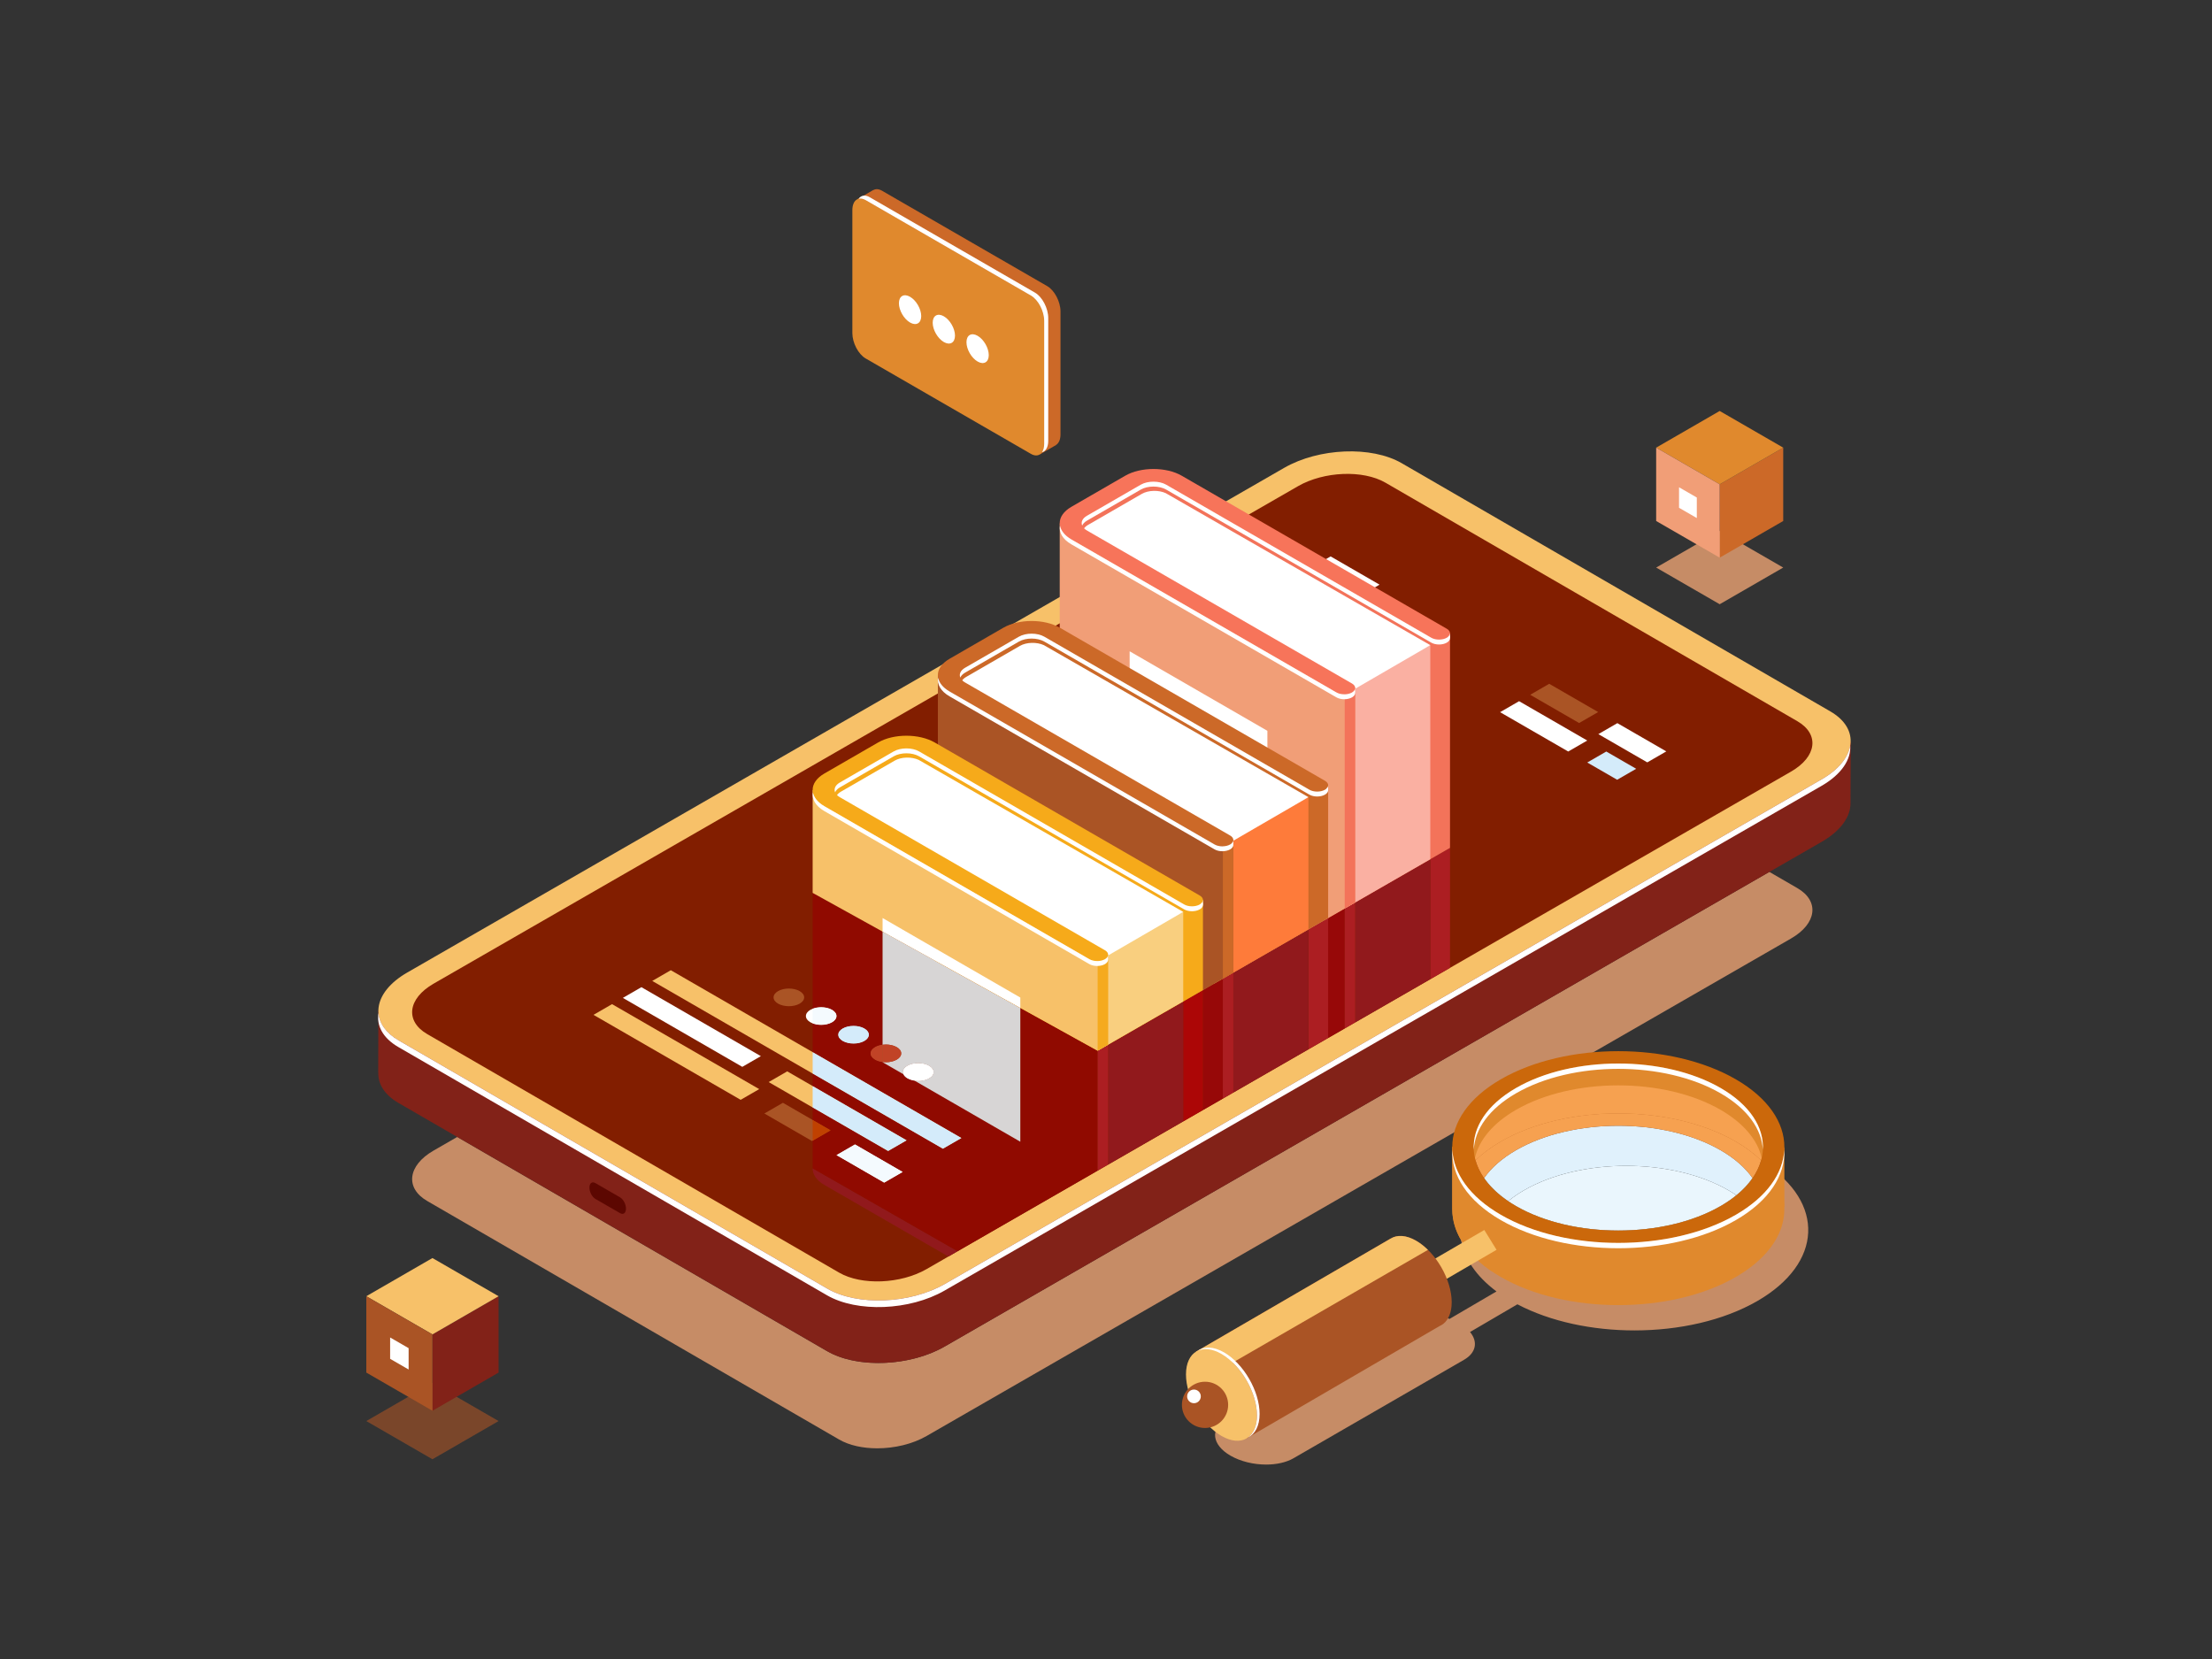 <?xml version="1.0" encoding="UTF-8" standalone="no"?><!DOCTYPE svg PUBLIC "-//W3C//DTD SVG 1.1//EN" "http://www.w3.org/Graphics/SVG/1.1/DTD/svg11.dtd"><svg width="100%" height="100%" viewBox="0 0 600 450" version="1.1" xmlns="http://www.w3.org/2000/svg" xmlns:xlink="http://www.w3.org/1999/xlink" xml:space="preserve" xmlns:serif="http://www.serif.com/" style="fill-rule:evenodd;clip-rule:evenodd;stroke-linejoin:round;stroke-miterlimit:1.414;"><rect x="0" y="0" width="600" height="450" fill="#333333" stroke="none"/><g><path d="M237.945,392.853c-3.872,0 -7.57,-0.784 -10.329,-2.382l-111.729,-64.7c-6.069,-3.516 -5.298,-9.64 1.72,-13.68l6.416,-3.692l100.343,58.107c3.712,2.15 8.686,3.204 13.896,3.204c6.155,0 12.64,-1.472 17.755,-4.349c0.002,-0.001 0.004,-0.002 0.007,-0.003c0.016,-0.01 0.034,-0.02 0.051,-0.029c0.004,-0.003 0.009,-0.005 0.013,-0.008c0.015,-0.008 0.03,-0.017 0.045,-0.025c0.007,-0.005 0.016,-0.009 0.023,-0.014c0.012,-0.006 0.024,-0.013 0.035,-0.019c0.02,-0.012 0.039,-0.023 0.059,-0.034l223.683,-128.731l7.591,4.396c6.068,3.516 5.299,9.64 -1.721,13.68l-58.928,33.913l-2.182,0.275l-12.937,3.849l-8.553,5.987l-5.082,6.437l-146.806,84.487c-3.828,2.203 -8.724,3.331 -13.37,3.331Z" style="fill:#c68c66;fill-rule:nonzero;"/><path d="M224.366,366.506l-116.277,-67.335c-3.821,-2.213 -5.601,-5.195 -5.474,-8.298l-0.026,0.008l0.046,-16.872l6.467,7.575c0.42,-0.276 0.842,-0.552 1.301,-0.817l237.867,-136.893c9.444,-5.434 23.719,-6.006 31.884,-1.277l114.644,66.39c2.32,-2.541 7.185,-7.906 7.185,-7.906l-0.055,16.504l-0.003,-0.002c0.172,3.721 -2.476,7.684 -7.808,10.752l-237.867,136.894c-9.445,5.434 -23.719,6.006 -31.884,1.277Z" style="fill:#822218;fill-rule:nonzero;"/><path d="M161.49,325.198l6.696,3.866c0.89,0.514 1.611,-0.031 1.611,-1.218c0,-1.185 -0.721,-2.563 -1.611,-3.076l-6.696,-3.867c-0.89,-0.513 -1.61,0.032 -1.61,1.217c0,1.186 0.72,2.564 1.61,3.078Z" style="fill:#5c0701;fill-rule:nonzero;"/><path d="M348.27,143.874c9.444,-5.434 23.719,-6.006 31.884,-1.277l114.644,66.39c2.32,-2.541 7.185,-7.906 7.185,-7.906l-0.055,16.504l-0.003,-0.002c0.172,3.721 -2.476,7.684 -7.808,10.752l-237.867,136.894c-4.927,2.835 -11.166,4.333 -17.168,4.459l0.225,-163.106l108.963,-62.708Z" style="fill:#822218;fill-opacity:0.3;fill-rule:nonzero;"/><path d="M496.48,192.968l-116.277,-67.334c-8.165,-4.729 -22.441,-4.158 -31.884,1.277l-237.867,136.893c-9.444,5.435 -10.48,13.674 -2.315,18.403l116.278,67.335c8.165,4.73 22.439,4.158 31.884,-1.277l237.867,-136.893c9.443,-5.434 10.479,-13.674 2.314,-18.404Z" style="fill:#f7c169;fill-rule:nonzero;"/><path d="M224.326,351.343l-116.277,-67.335c-4.211,-2.438 -5.956,-5.811 -5.38,-9.252c0.206,2.794 1.997,5.442 5.468,7.451l116.278,67.335c8.165,4.73 22.439,4.159 31.884,-1.277l237.867,-136.893c4.573,-2.631 7.155,-5.921 7.695,-9.152c0.278,3.779 -2.355,7.829 -7.784,10.953l-237.867,136.893c-9.444,5.434 -23.719,6.007 -31.884,1.277Z" style="fill:#fff;fill-rule:nonzero;"/><path d="M487.524,195.622l-111.729,-64.701c-6.07,-3.514 -16.68,-3.09 -23.699,0.949l-234.489,134.949c-7.018,4.04 -7.789,10.164 -1.72,13.679l111.729,64.701c6.069,3.515 16.68,3.091 23.699,-0.95l234.488,-134.948c7.02,-4.039 7.789,-10.164 1.721,-13.679Z" style="fill:#821e00;fill-rule:nonzero;"/><path d="M255.76,311.595l-78.841,-45.519l5.032,-2.906l78.843,45.52l-5.034,2.905Z" style="fill:#f7c169;fill-rule:nonzero;"/><path d="M200.904,298.325l-39.921,-23.049l5.032,-2.906l39.921,23.049l-5.032,2.906Z" style="fill:#f7c169;fill-rule:nonzero;"/><path d="M220.277,309.509l-12.947,-7.474l5.032,-2.907l12.947,7.476l-5.032,2.905Z" style="fill:#aa5425;fill-rule:nonzero;"/><path d="M239.825,320.795l-12.947,-7.474l5.032,-2.907l12.947,7.476l-5.032,2.905Z" style="fill:#fff;fill-rule:nonzero;"/><path d="M201.35,289.381l-32.399,-18.705l5.032,-2.906l32.4,18.706l-5.033,2.905Z" style="fill:#fff;fill-rule:nonzero;"/><path d="M240.9,312.215l-32.399,-18.706l5.032,-2.905l32.399,18.706l-5.032,2.905Z" style="fill:#f7c169;fill-rule:nonzero;"/><path d="M216.914,272.23c-1.622,0.935 -4.25,0.935 -5.871,0c-1.622,-0.937 -1.622,-2.454 0,-3.39c1.621,-0.936 4.249,-0.936 5.871,0c1.621,0.936 1.621,2.453 0,3.39Z" style="fill:#aa5425;fill-rule:nonzero;"/><path d="M225.686,277.294c-1.621,0.937 -4.25,0.937 -5.871,0c-1.621,-0.935 -1.621,-2.453 0,-3.389c1.621,-0.936 4.25,-0.936 5.871,0c1.621,0.936 1.621,2.454 0,3.389Z" style="fill:#fff;fill-rule:nonzero;"/><path d="M234.459,282.36c-1.621,0.935 -4.25,0.935 -5.871,0c-1.621,-0.937 -1.621,-2.454 0,-3.391c1.621,-0.935 4.25,-0.935 5.871,0.001c1.621,0.936 1.621,2.453 0,3.39Z" style="fill:#d4ebfa;fill-rule:nonzero;"/><path d="M243.231,287.424c-1.621,0.937 -4.25,0.937 -5.871,0c-1.621,-0.936 -1.621,-2.454 0,-3.389c1.621,-0.937 4.25,-0.937 5.871,0c1.621,0.936 1.621,2.454 0,3.389Z" style="fill:#aa5425;fill-rule:nonzero;"/><path d="M252.004,292.489c-1.622,0.936 -4.249,0.936 -5.872,0c-1.621,-0.936 -1.621,-2.453 0,-3.39c1.622,-0.936 4.25,-0.936 5.872,0c1.622,0.937 1.622,2.454 0,3.39Z" style="fill:#fff;fill-rule:nonzero;"/><path d="M428.337,196.12l-13.275,-7.664l5.159,-2.978l13.276,7.664l-5.16,2.978Z" style="fill:#aa5425;fill-rule:nonzero;"/><path d="M446.822,206.793l-13.275,-7.665l5.16,-2.978l13.274,7.664l-5.159,2.979Z" style="fill:#fff;fill-rule:nonzero;"/><path d="M369.044,161.567l-13.276,-7.664l5.16,-2.98l13.275,7.665l-5.159,2.979Z" style="fill:#fff;fill-rule:nonzero;"/><path d="M425.378,203.845l-18.485,-10.672l5.159,-2.978l18.485,10.672l-5.159,2.978Z" style="fill:#fff;fill-rule:nonzero;"/><path d="M438.652,211.509l-8.11,-4.682l5.159,-2.979l8.111,4.683l-5.16,2.978Z" style="fill:#d4ebfa;fill-rule:nonzero;"/><path d="M343.431,397.259c-3.357,0 -6.897,-0.818 -9.663,-2.415c-5.054,-2.919 -5.604,-7.334 -1.226,-9.861l46.266,-26.712c1.981,-1.143 4.628,-1.703 7.403,-1.703c2.344,0 4.778,0.4 6.977,1.183l12.731,-7.452c-11.244,-8.378 -12.861,-19.67 -4.854,-28.888c0.079,0.077 0.158,0.152 0.239,0.227c0.215,-0.423 0.45,-0.844 0.708,-1.261c0.21,-0.217 0.425,-0.434 0.646,-0.648c1.912,2.7 4.765,5.23 8.561,7.422c7.662,4.423 17.704,6.635 27.745,6.635c10.041,0 20.083,-2.212 27.744,-6.635c0.074,-0.043 0.148,-0.086 0.222,-0.129l0,-0.001c0.012,-0.007 0.023,-0.013 0.035,-0.02c0.001,-0.001 0.003,-0.002 0.004,-0.002c0.01,-0.006 0.02,-0.012 0.03,-0.018c0.003,-0.002 0.007,-0.004 0.011,-0.006c0.007,-0.005 0.015,-0.009 0.022,-0.014c0.005,-0.003 0.011,-0.006 0.016,-0.009c0.005,-0.003 0.011,-0.006 0.016,-0.01c0.008,-0.004 0.015,-0.009 0.023,-0.013c0.003,-0.002 0.005,-0.003 0.007,-0.005c3.679,-2.183 6.441,-4.689 8.289,-7.357c0.469,0.677 0.88,1.364 1.232,2.058c1.35,-1.208 3.088,-2.157 3.809,-3.784c-0.574,-0.782 -1.217,-1.551 -1.929,-2.304l0.007,-0.042c16.562,10.703 15.956,27.136 -1.84,37.411c-9.204,5.313 -21.258,7.966 -33.313,7.967c-11.38,0 -22.761,-2.363 -31.759,-7.083l-12.841,7.516c2.168,2.613 1.688,5.616 -1.633,7.534l-46.267,26.712c-1.983,1.145 -4.638,1.707 -7.418,1.707Z" style="fill:#c68c66;fill-rule:nonzero;"/><path d="M399.14,321.158l5.988,-7.805l18.175,-8.446l15.661,-1.39l18.338,2.245l12.723,6.575l8.126,5.186l1.461,-8.446l-2.744,-9.73c0,0 -6.949,-4.598 -7.377,-5.025c-0.428,-0.428 -16.251,-6.094 -16.251,-6.094l-15.824,-1.069l-12.723,1.603l-12.937,3.849l-8.553,5.987l-6.415,8.126l-0.722,10.157l3.074,4.277Z" style="fill:#e0892d;fill-rule:nonzero;"/><path d="M484.008,311.133l0,16.44l-4.396,-7.128l4.396,-9.312Z" style="fill:#e0892d;fill-rule:nonzero;"/><path d="M411.219,311.987c15.323,-8.846 40.166,-8.846 55.488,0.001c4.82,2.782 8.121,6.109 9.908,9.637c1.35,-1.208 3.088,-2.157 3.809,-3.784c-2.195,-2.988 -5.391,-5.789 -9.61,-8.224c-17.592,-10.157 -46.112,-10.158 -63.702,-0.001c-3.851,2.222 -6.857,4.748 -9.022,7.442c0.709,1.657 1.784,3.258 3.214,4.58c1.786,-3.533 5.089,-6.865 9.915,-9.651Z" style="fill:#aa5425;fill-rule:nonzero;"/><path d="M438.964,333.786c-10.041,0 -20.083,-2.212 -27.745,-6.635c-1.549,-0.895 -2.937,-1.846 -4.168,-2.843c0.637,0.514 1.316,1.015 2.037,1.503c1.261,-1.031 2.679,-2.021 4.28,-2.944c7.661,-4.423 17.702,-6.635 27.744,-6.635c10.041,0 20.082,2.212 27.744,6.635c0.754,0.436 1.46,0.888 2.139,1.349c-1.158,0.946 -2.458,1.852 -3.901,2.708c-0.002,0.002 -0.005,0.003 -0.007,0.005c-0.008,0.004 -0.016,0.009 -0.023,0.013c-0.005,0.004 -0.011,0.007 -0.016,0.01c-0.006,0.003 -0.011,0.006 -0.016,0.009c-0.008,0.005 -0.015,0.009 -0.022,0.014c-0.004,0.002 -0.008,0.004 -0.011,0.006c-0.01,0.006 -0.02,0.012 -0.03,0.018c-0.001,0 -0.003,0.001 -0.004,0.002c-0.012,0.007 -0.023,0.013 -0.035,0.02l0,0.001c-0.074,0.043 -0.148,0.086 -0.222,0.129c-7.661,4.423 -17.703,6.635 -27.744,6.635Zm-36.306,-14.057c-0.039,-0.054 -0.077,-0.109 -0.114,-0.163c0,-0.001 0.001,-0.002 0.001,-0.002c0.038,0.054 0.076,0.108 0.115,0.163c-0.001,0 -0.002,0.001 -0.002,0.002Z" style="fill:#eaf6fd;fill-rule:nonzero;"/><path d="M438.964,333.786c-10.041,0 -20.083,-2.212 -27.745,-6.635c-3.796,-2.192 -6.649,-4.722 -8.561,-7.422c0,-0.001 0.001,-0.002 0.002,-0.002c1.134,1.598 2.597,3.137 4.391,4.581c1.231,0.997 2.619,1.948 4.168,2.843c7.662,4.423 17.704,6.635 27.745,6.635c10.041,0 20.083,-2.212 27.744,-6.635c-7.661,4.423 -17.703,6.635 -27.744,6.635Zm27.966,-6.764l0,-0.001l0,0.001Zm0.035,-0.021c0.001,-0.001 0.003,-0.002 0.004,-0.002c-0.001,0 -0.003,0.001 -0.004,0.002Zm0.034,-0.02c0.003,-0.002 0.007,-0.004 0.011,-0.006c-0.004,0.002 -0.008,0.004 -0.011,0.006Zm0.033,-0.02c0.005,-0.003 0.01,-0.006 0.016,-0.009c-0.005,0.003 -0.011,0.006 -0.016,0.009Zm0.032,-0.019c0.007,-0.004 0.015,-0.009 0.023,-0.013c-0.008,0.004 -0.015,0.009 -0.023,0.013Zm0.03,-0.018c1.443,-0.856 2.743,-1.762 3.901,-2.708c0,0 0.001,0.001 0.002,0.001c1.8,-1.466 3.262,-3.028 4.386,-4.65c-1.848,2.668 -4.61,5.174 -8.289,7.357Z" style="fill:#afc5de;fill-rule:nonzero;"/><path d="M409.088,325.811c-0.721,-0.488 -1.4,-0.989 -2.037,-1.503c-1.789,-1.448 -3.246,-2.991 -4.379,-4.593c-0.005,0.004 -0.008,0.008 -0.012,0.012c-0.039,-0.055 -0.077,-0.109 -0.115,-0.163c1.915,-2.759 4.805,-5.343 8.674,-7.577c7.661,-4.423 17.703,-6.634 27.743,-6.634c10.043,0 20.083,2.211 27.745,6.635c3.863,2.23 6.75,4.81 8.665,7.562c-1.12,1.628 -2.577,3.195 -4.377,4.666c-0.679,-0.461 -1.385,-0.913 -2.139,-1.349c-7.662,-4.423 -17.703,-6.635 -27.744,-6.635c-10.042,0 -20.083,2.212 -27.744,6.635c-1.601,0.923 -3.019,1.913 -4.28,2.944Z" style="fill:#e0f1fc;fill-rule:nonzero;"/><path d="M407.051,324.308c-1.794,-1.444 -3.257,-2.983 -4.391,-4.581c0.004,-0.004 0.007,-0.008 0.012,-0.012c1.133,1.602 2.59,3.145 4.379,4.593Zm63.946,-0.091c-0.001,0 -0.002,-0.001 -0.002,-0.001c1.8,-1.471 3.257,-3.038 4.377,-4.666c0.003,0.006 0.007,0.011 0.011,0.017c-1.124,1.622 -2.586,3.184 -4.386,4.65Z" style="fill:#c2d9ef;fill-rule:nonzero;"/><path d="M477.696,314.727c-1.874,-1.823 -4.166,-3.543 -6.882,-5.11c-8.795,-5.079 -20.325,-7.618 -31.853,-7.618c-11.528,0 -23.054,2.539 -31.849,7.617c-2.713,1.566 -5.007,3.282 -6.883,5.102c-0.058,-0.207 -0.11,-0.415 -0.157,-0.623c1.084,-4.774 4.794,-9.388 11.147,-13.055c7.662,-4.423 17.703,-6.635 27.744,-6.635c10.04,0 20.082,2.212 27.744,6.635c6.353,3.668 10.063,8.282 11.148,13.056c-0.048,0.211 -0.101,0.421 -0.159,0.631Z" style="fill:#f6a150;fill-rule:nonzero;"/><path d="M475.383,319.567c-0.004,-0.006 -0.008,-0.011 -0.011,-0.017c-1.915,-2.752 -4.802,-5.332 -8.665,-7.562c-7.662,-4.424 -17.702,-6.635 -27.745,-6.635c-10.04,0 -20.082,2.211 -27.743,6.634c-3.869,2.234 -6.759,4.818 -8.674,7.577c0,0 -0.001,0.001 -0.001,0.002c-1.088,-1.571 -1.86,-3.198 -2.315,-4.848c1.876,-1.82 4.17,-3.536 6.883,-5.102c8.795,-5.078 20.321,-7.617 31.849,-7.617c11.528,0 23.058,2.539 31.853,7.618c2.716,1.567 5.008,3.287 6.882,5.11c-0.456,1.648 -1.227,3.272 -2.313,4.84Z" style="fill:#f6a150;fill-rule:nonzero;"/><path d="M480.425,317.841c-0.307,0.692 -0.802,1.258 -1.369,1.778l-0.014,-0.172l-4.063,2.423l-4.989,4.633l-6.914,3.066l-9.552,3.421l-8.481,1.996l-11.69,0.499l-7.555,-0.784l-14.968,-3.92l-9.755,-8.624c0.079,-0.173 0.143,-0.347 0.229,-0.519c-1.43,-1.322 -2.505,-2.923 -3.214,-4.58c-0.264,0.329 -0.513,0.661 -0.751,0.994l-3.42,-7.123l0,17.076l0.007,-0.014c-0.005,6.66 4.384,13.322 13.187,18.404c17.591,10.156 46.111,10.156 63.702,0c13.372,-7.72 16.568,-19.085 9.61,-28.554Z" style="fill:#e0892d;fill-rule:nonzero;"/><path d="M404.592,325.267l-3.517,-3.11c0.079,-0.173 0.143,-0.347 0.229,-0.519c-1.43,-1.322 -2.505,-2.923 -3.214,-4.58c-0.264,0.329 -0.513,0.661 -0.751,0.994l-3.42,-7.123l0,17.076l0.007,-0.014c-0.005,5.987 3.555,11.971 10.666,16.813l0,-19.537Z" style="fill:#e0892d;fill-rule:nonzero;"/><path d="M466.708,327.151c-15.323,8.846 -40.165,8.846 -55.489,0c-15.322,-8.847 -15.322,-23.19 0,-32.036c15.323,-8.847 40.165,-8.846 55.488,0c15.323,8.846 15.323,23.19 0.001,32.036Zm4.106,-34.407c-17.592,-10.157 -46.112,-10.157 -63.702,-0.001c-17.591,10.156 -17.591,26.623 0.001,36.779c17.591,10.156 46.111,10.156 63.702,0.001c17.591,-10.156 17.591,-26.623 -0.001,-36.779Z" style="fill:#cb680b;fill-rule:nonzero;"/><path d="M377.649,348.16l24.966,-14.529l3.319,5.378l-25.08,14.607l-3.205,-5.456Z" style="fill:#f7c169;fill-rule:nonzero;"/><path d="M393.771,353.234c0,-6.141 -4.311,-13.609 -9.63,-16.679c-2.722,-1.572 -5.175,-1.679 -6.926,-0.593l-0.004,-0.005l-52.783,30.677l13.792,23.477l52.227,-30.406c0.358,-0.152 0.694,-0.346 1.004,-0.585l0.043,-0.025l-0.002,-0.003c1.42,-1.117 2.279,-3.123 2.279,-5.858Z" style="fill:#aa5425;fill-rule:nonzero;"/><path d="M328.248,373.135l59.077,-34.107c-0.998,-0.981 -2.067,-1.828 -3.184,-2.473c-2.722,-1.572 -5.175,-1.679 -6.926,-0.593l-0.004,-0.005l-52.783,30.677l3.82,6.501Z" style="fill:#f7c169;fill-rule:nonzero;"/><path d="M340.954,383.932c0,6.142 -4.311,8.63 -9.629,5.56c-5.318,-3.071 -9.63,-10.538 -9.63,-16.679c0,-6.141 4.312,-8.63 9.63,-5.56c5.318,3.072 9.629,10.538 9.629,16.679Z" style="fill:#f7c169;fill-rule:nonzero;"/><path d="M333.134,381.064c0,3.464 -2.808,6.272 -6.272,6.272c-3.464,0 -6.272,-2.808 -6.272,-6.272c0,-3.465 2.808,-6.273 6.272,-6.273c3.464,0 6.272,2.808 6.272,6.273Z" style="fill:#aa5425;fill-rule:nonzero;"/><path d="M325.715,378.765c0,1.023 -0.831,1.853 -1.854,1.853c-1.023,0 -1.853,-0.83 -1.853,-1.853c0,-1.023 0.83,-1.853 1.853,-1.853c1.023,0 1.854,0.83 1.854,1.853Z" style="fill:#fff;fill-rule:nonzero;"/><path d="M332.035,366.841c-2.846,-1.642 -5.396,-1.68 -7.158,-0.432c1.708,-0.797 3.965,-0.589 6.448,0.844c5.318,3.072 9.629,10.538 9.629,16.679c0,2.855 -0.94,4.908 -2.472,5.992c1.95,-0.909 3.183,-3.131 3.183,-6.404c0,-6.141 -4.312,-13.608 -9.63,-16.679Z" style="fill:#fff;fill-rule:nonzero;"/><path d="M466.707,295.115c-15.323,-8.846 -40.165,-8.847 -55.488,0c-7.979,4.606 -11.793,10.704 -11.461,16.739c0.304,-5.555 4.118,-11.057 11.461,-15.296c15.323,-8.847 40.165,-8.846 55.488,0c7.343,4.24 11.158,9.742 11.463,15.297c0.331,-6.035 -3.484,-12.133 -11.463,-16.74Z" style="fill:#fff;fill-rule:nonzero;"/><path d="M470.815,329.523c-17.591,10.155 -46.111,10.155 -63.702,-0.001c-8.479,-4.895 -12.857,-11.255 -13.164,-17.668c-0.33,6.894 4.05,13.85 13.164,19.111c17.591,10.156 46.111,10.156 63.702,0.001c9.113,-5.262 13.492,-12.217 13.163,-19.111c-0.306,6.413 -4.685,12.773 -13.163,17.668Z" style="fill:#fff;fill-rule:nonzero;"/><g><clipPath id="_clip1"><path d="M220.43,242.191l77.302,42.805l102.144,-58.783l12.377,25.417l-161.213,92.779l-58.973,-30.113l28.363,-72.105Z"/></clipPath><g clip-path="url(#_clip1)"><path d="M387.965,265.608l0,-0.001l5.345,-3.076l0,0.001l-5.345,3.076Z" style="fill:#aed0ee;fill-rule:nonzero;"/><path d="M387.965,265.607l0,-32.539l5.348,-3.078l-0.003,32.541l-5.345,3.076Z" style="fill:#ac1e22;fill-rule:nonzero;"/><path d="M367.596,277.33l0,-0.001l20.369,-11.722l0,0.001l-20.369,11.722Z" style="fill:#badaf3;fill-rule:nonzero;"/><path d="M367.596,277.329l0,-32.539l20.369,-11.722l0,32.539l-20.369,11.722Z" style="fill:#91191c;fill-rule:nonzero;"/><path d="M360.257,281.554l0,-0.001l4.493,-2.585l-4.493,2.586Z" style="fill:#d4ebfa;fill-rule:nonzero;"/><path d="M360.257,281.553l0.003,-32.541l4.49,-2.584l0,32.54l-4.493,2.585Z" style="fill:#970808;fill-rule:nonzero;"/><path d="M364.75,278.968l2.846,-1.639l0,0.001l-2.846,1.638Z" style="fill:#aed0ee;fill-rule:nonzero;"/><path d="M364.75,278.968l0,-32.54l2.846,-1.638l0,32.539l-2.846,1.639Z" style="fill:#ac1e22;fill-rule:nonzero;"/><path d="M354.911,284.631l0,-0.001l5.346,-3.077l0,0.001l-5.346,3.077Z" style="fill:#cfa6cd;fill-rule:nonzero;"/><path d="M354.911,284.63l0,-32.54l5.349,-3.078l-0.003,32.541l-5.346,3.077Z" style="fill:#ac1e22;fill-rule:nonzero;"/><path d="M334.543,296.353l0,-0.001l20.368,-11.722l0,0.001l-20.368,11.722Z" style="fill:#d9c7e1;fill-rule:nonzero;"/><path d="M334.543,296.352l0,-32.54l20.368,-11.722l0,32.54l-20.368,11.722Z" style="fill:#91191c;fill-rule:nonzero;"/><path d="M326.294,301.1l0,-0.001l5.402,-3.109l0,0.001l-5.402,3.109Z" style="fill:#dcb2d3;fill-rule:nonzero;"/><path d="M326.294,301.099l0.002,-32.541l5.4,-3.108l0,32.54l-5.402,3.109Z" style="fill:#970808;fill-rule:nonzero;"/><path d="M331.696,297.991l0,-0.001l2.847,-1.638l0,0.001l-2.847,1.638Z" style="fill:#cfa6cd;fill-rule:nonzero;"/><path d="M331.696,297.99l0,-32.54l2.847,-1.638l0,32.54l-2.847,1.638Z" style="fill:#ac1e22;fill-rule:nonzero;"/><path d="M257.249,340.835l0,-0.001l2.503,-1.44l-2.503,1.441Z" style="fill:#d4ebfa;fill-rule:nonzero;"/><path d="M257.249,340.834l-33.649,-19.426c-2.171,-1.254 -3.228,-2.911 -3.17,-4.558l0,0.053l39.322,22.491l-2.503,1.44Z" style="fill:#91191c;fill-rule:nonzero;"/><path d="M320.947,304.177l0,-0.001l5.347,-3.077l0,0.001l-5.347,3.077Z" style="fill:#aed0ee;fill-rule:nonzero;"/><path d="M320.947,304.176l0,-32.54l5.349,-3.078l-0.002,32.541l-5.347,3.077Z" style="fill:#ac0606;fill-rule:nonzero;"/><path d="M300.579,315.899l0,-0.001l20.368,-11.722l0,0.001l-20.368,11.722Z" style="fill:#badaf3;fill-rule:nonzero;"/><path d="M300.579,315.898l0,-32.54l20.368,-11.722l0,32.54l-20.368,11.722Z" style="fill:#91191c;fill-rule:nonzero;"/><path d="M259.752,339.394l37.98,-21.858l0,0.001l-37.98,21.857Z" style="fill:#d4ebfa;fill-rule:nonzero;"/><path d="M259.752,339.394l-39.322,-22.491l0,-0.053l0,-7.429l4.879,-2.817l-4.879,-2.817l0,-3.39l20.47,11.818l5.032,-2.905l-25.502,-14.724l0,-3.389l35.33,20.398l5.034,-2.905l-40.364,-23.304l0,-7.798c0.699,0.272 1.51,0.409 2.321,0.409c1.062,0 2.125,-0.234 2.935,-0.703c1.621,-0.935 1.621,-2.453 0,-3.389c-0.81,-0.468 -1.873,-0.702 -2.935,-0.702c-0.811,0 -1.622,0.136 -2.321,0.409l0,-31.421l18.969,10.504l0,30.693c-0.747,0.095 -1.458,0.311 -2.039,0.647c-1.621,0.935 -1.621,2.453 0,3.389c0.581,0.336 1.292,0.551 2.039,0.646l0,0.049l5.641,3.258c0.177,0.407 0.541,0.793 1.092,1.112c0.553,0.318 1.221,0.529 1.927,0.631l28.699,16.57l0,-36.308l20.974,11.614l0,32.54l-37.98,21.858Zm-27.842,-28.98l-5.032,2.907l12.947,7.474l5.032,-2.905l-12.947,-7.476Zm-0.388,-32.146c-1.062,0 -2.124,0.233 -2.934,0.701c-1.621,0.937 -1.621,2.454 0,3.391c0.81,0.468 1.873,0.701 2.935,0.701c1.063,0 2.125,-0.233 2.936,-0.701c1.621,-0.937 1.621,-2.454 0,-3.39c-0.811,-0.468 -1.874,-0.702 -2.937,-0.702Z" style="fill:#900a00;fill-rule:nonzero;"/><path d="M255.76,311.595l-35.33,-20.398l0,-5.811l40.364,23.304l-5.034,2.905Z" style="fill:#d4ebfa;fill-rule:nonzero;"/><path d="M220.43,309.421l0,-5.634l4.879,2.817l-4.879,2.817Z" style="fill:#c04101;fill-rule:nonzero;"/><path d="M239.825,320.795l-12.947,-7.474l5.032,-2.907l12.947,7.476l-5.032,2.905Z" style="fill:#f4fafe;fill-rule:nonzero;"/><path d="M240.9,312.215l-20.47,-11.818l0,-5.811l25.502,14.724l-5.032,2.905Z" style="fill:#d4ebfa;fill-rule:nonzero;"/><path d="M222.751,277.997c-0.811,0 -1.622,-0.137 -2.321,-0.409l0,-3.976c0.699,-0.273 1.51,-0.409 2.321,-0.409c1.062,0 2.125,0.234 2.935,0.702c1.621,0.936 1.621,2.454 0,3.389c-0.81,0.469 -1.873,0.703 -2.935,0.703Z" style="fill:#f4fafe;fill-rule:nonzero;"/><path d="M231.523,283.061c-1.062,0 -2.125,-0.233 -2.935,-0.701c-1.621,-0.937 -1.621,-2.454 0,-3.391c0.81,-0.468 1.872,-0.701 2.934,-0.701c1.063,0 2.126,0.234 2.937,0.702c1.621,0.936 1.621,2.453 0,3.39c-0.811,0.468 -1.873,0.701 -2.936,0.701Z" style="fill:#d4ebfa;fill-rule:nonzero;"/><path d="M239.399,288.07c-0.747,-0.095 -1.458,-0.31 -2.039,-0.646c-1.621,-0.936 -1.621,-2.454 0,-3.389c0.581,-0.336 1.292,-0.552 2.039,-0.647l0,4.682Z" style="fill:#c14326;fill-rule:nonzero;"/><path d="M248.059,293.12c-0.706,-0.102 -1.374,-0.313 -1.927,-0.631c-0.551,-0.319 -0.915,-0.705 -1.092,-1.112l3.019,1.743Z" style="fill:#f4fafe;fill-rule:nonzero;"/><path d="M297.732,317.537l0,-0.001l2.847,-1.638l0,0.001l-2.847,1.638Z" style="fill:#aed0ee;fill-rule:nonzero;"/><path d="M297.732,317.536l0,-32.54l2.847,-1.638l0,32.54l-2.847,1.638Z" style="fill:#ac1e22;fill-rule:nonzero;"/><path d="M276.758,309.69l-28.699,-16.57c0.331,0.047 0.67,0.071 1.009,0.071c1.063,0 2.125,-0.234 2.936,-0.702c1.622,-0.936 1.622,-2.453 0,-3.39c-0.811,-0.468 -1.873,-0.702 -2.936,-0.702c-1.062,0 -2.125,0.234 -2.936,0.702c-1.069,0.618 -1.433,1.488 -1.092,2.278l-5.641,-3.258l0,-0.049c0.295,0.038 0.596,0.057 0.897,0.057c1.062,0 2.125,-0.235 2.935,-0.703c1.621,-0.935 1.621,-2.453 0,-3.389c-0.81,-0.469 -1.873,-0.703 -2.935,-0.703c-0.301,0 -0.602,0.019 -0.897,0.056l0,-30.693l37.359,20.687l0,36.308Z" style="fill:#d7d5d5;fill-rule:nonzero;"/><path d="M240.296,288.127c-0.301,0 -0.602,-0.019 -0.897,-0.057l0,-4.682c0.295,-0.037 0.596,-0.056 0.897,-0.056c1.062,0 2.125,0.234 2.935,0.703c1.621,0.936 1.621,2.454 0,3.389c-0.81,0.468 -1.873,0.703 -2.935,0.703Z" style="fill:#c14326;fill-rule:nonzero;"/><path d="M249.068,293.191c-0.339,0 -0.678,-0.024 -1.009,-0.071l-3.019,-1.743c-0.341,-0.79 0.023,-1.66 1.092,-2.278c0.811,-0.468 1.874,-0.702 2.936,-0.702c1.063,0 2.125,0.234 2.936,0.702c1.622,0.937 1.622,2.454 0,3.39c-0.811,0.468 -1.873,0.702 -2.936,0.702Z" style="fill:#fff;fill-rule:nonzero;"/></g></g><g><clipPath id="_clip2"><path d="M212.833,237.984l84.899,47.012l117.701,-67.737l1.828,-101.847l-78.352,-12.737l-122.632,85.516l-3.444,49.793Z"/></clipPath><g clip-path="url(#_clip2)"><path d="M393.308,272.934l0.007,-101.097l-75.342,-42l-10.536,-0.695l-10.189,6.601l-6.252,5.441l73.406,116.407l23.968,14.126l4.938,1.217Z" style="fill:#f3735a;fill-rule:nonzero;"/><path d="M365.444,285.702l22.521,-13.001l0,-97.706l-23.215,10.792l0.694,99.915Z" style="fill:#fab0a2;fill-rule:nonzero;"/><path d="M287.448,141.966l0,100.932l79.093,45.24l1.055,-0.422l0,-101.08l-80.148,-44.67Z" style="fill:#f19e77;fill-rule:nonzero;"/><path d="M331.932,142.801l-15.718,-9.031c-1.92,-0.889 -4.727,-0.832 -6.506,0.195l-14.589,8.423c-1.131,0.652 -1.585,1.547 -1.376,2.397l39.72,23.735l31.905,19.584l22.597,-13.109l-56.033,-32.194Z" style="fill:#fff;fill-rule:nonzero;"/><path d="M364.75,185.05l0,104.359c0.717,-0.019 1.426,-0.18 1.974,-0.497c0.573,-0.33 0.86,-0.761 0.868,-1.194l0.004,-0.002l0,-0.016l0,-0.007l0,-101.057l-2.846,-1.586Z" style="fill:#f3735a;fill-rule:nonzero;"/><path d="M393.315,173.098l0,-1.261l-0.401,0l-0.123,0.857l0.524,0.404Z" style="fill:#fff;fill-rule:nonzero;"/><path d="M367.594,187.947l0,-1.292l-0.388,0.548l0.388,0.744Z" style="fill:#fff;fill-rule:nonzero;"/><path d="M362.513,187.833l-71.895,-41.508c-4.23,-2.443 -4.23,-6.416 0,-8.858l14.589,-8.423c4.229,-2.442 11.111,-2.442 15.342,0l71.894,41.509c1.163,0.671 1.163,1.76 0,2.432c-1.162,0.671 -3.048,0.671 -4.211,0l-71.895,-41.509c-1.908,-1.102 -5.011,-1.102 -6.918,0l-14.59,8.423c-1.907,1.101 -1.907,2.892 0,3.994l71.895,41.509c1.163,0.671 1.163,1.76 0,2.431c-1.162,0.671 -3.049,0.671 -4.211,0Z" style="fill:#f7745a;fill-rule:nonzero;"/><path d="M343.776,235.685l-37.359,-21.57l0,-37.453l37.359,21.57l0,37.453Z" style="fill:#fff;fill-rule:nonzero;"/><path d="M392.443,172.985c-1.162,0.671 -3.048,0.671 -4.211,0l-71.895,-41.509c-1.908,-1.102 -5.011,-1.102 -6.918,0l-14.59,8.423c-1.249,0.721 -1.674,1.737 -1.288,2.663c0.204,-0.488 0.63,-0.951 1.288,-1.332l14.59,-8.423c1.907,-1.102 5.01,-1.102 6.918,0l71.895,41.509c1.163,0.671 3.049,0.671 4.211,0c0.882,-0.509 1.092,-1.257 0.638,-1.882c-0.146,0.2 -0.356,0.388 -0.638,0.551Z" style="fill:#fff;fill-rule:nonzero;"/><path d="M366.724,187.833c-1.162,0.671 -3.049,0.671 -4.211,0l-71.895,-41.508c-1.821,-1.052 -2.854,-2.388 -3.107,-3.763c-0.334,1.817 0.699,3.704 3.107,5.094l71.895,41.508c1.162,0.672 3.049,0.672 4.211,0c0.882,-0.508 1.092,-1.255 0.637,-1.88c-0.144,0.199 -0.354,0.386 -0.637,0.549Z" style="fill:#fff;fill-rule:nonzero;"/><path d="M360.255,314.162l0.007,-101.096l-75.342,-42l-10.537,-0.696l-10.189,6.6l-6.252,5.442l73.407,116.408l23.967,14.126l4.939,1.216Z" style="fill:#cc6928;fill-rule:nonzero;"/><path d="M332.391,326.93l22.52,-13.001l0,-97.705l-23.215,10.791l0.695,99.915Z" style="fill:#fe7b3a;fill-rule:nonzero;"/><path d="M254.394,183.195l0,100.931l79.093,45.241l1.056,-0.422l0,-101.08l-80.149,-44.67Z" style="fill:#aa5425;fill-rule:nonzero;"/><path d="M298.879,184.03l-15.719,-9.032c-1.919,-0.888 -4.727,-0.832 -6.506,0.195l-14.589,8.424c-1.13,0.652 -1.585,1.546 -1.376,2.396l39.72,23.735l31.905,19.584l22.597,-13.108l-56.032,-32.194Z" style="fill:#fff;fill-rule:nonzero;"/><path d="M331.696,226.278l0,104.359c0.718,-0.018 1.427,-0.181 1.976,-0.497c0.571,-0.33 0.858,-0.761 0.868,-1.193l0.003,-0.002l0,-0.017l0,-0.007l0,-101.056l-2.847,-1.587Z" style="fill:#cc6928;fill-rule:nonzero;"/><path d="M360.262,214.327l0,-1.261l-0.402,0l-0.122,0.856l0.524,0.405Z" style="fill:#fff;fill-rule:nonzero;"/><path d="M334.541,229.174l0,-1.291l-0.388,0.548l0.388,0.743Z" style="fill:#fff;fill-rule:nonzero;"/><path d="M329.46,229.062l-71.896,-41.509c-4.229,-2.442 -4.229,-6.416 0,-8.857l14.589,-8.423c4.23,-2.443 11.112,-2.443 15.342,0l71.895,41.509c1.162,0.671 1.162,1.759 0,2.43c-1.163,0.672 -3.048,0.672 -4.212,0l-71.894,-41.508c-1.908,-1.101 -5.012,-1.101 -6.919,0l-14.589,8.423c-1.908,1.101 -1.908,2.893 0,3.994l71.895,41.509c1.163,0.671 1.163,1.76 0.001,2.432c-1.164,0.671 -3.049,0.671 -4.212,0Z" style="fill:#cc6928;fill-rule:nonzero;"/><path d="M310.723,276.913l-37.36,-21.57l0,-37.452l37.36,21.569l0,37.453Z" style="fill:#fff;fill-rule:nonzero;"/><path d="M359.39,214.212c-1.163,0.672 -3.048,0.672 -4.212,0l-71.894,-41.508c-1.908,-1.101 -5.012,-1.101 -6.919,0l-14.589,8.423c-1.249,0.721 -1.675,1.738 -1.288,2.662c0.203,-0.487 0.629,-0.951 1.288,-1.331l14.589,-8.422c1.907,-1.102 5.011,-1.102 6.919,0l71.894,41.508c1.164,0.671 3.049,0.671 4.212,0c0.881,-0.508 1.091,-1.257 0.637,-1.882c-0.145,0.201 -0.355,0.388 -0.637,0.55Z" style="fill:#fff;fill-rule:nonzero;"/><path d="M333.672,229.062c-1.164,0.671 -3.049,0.671 -4.212,-0.001l-71.896,-41.508c-1.821,-1.052 -2.853,-2.388 -3.106,-3.764c-0.334,1.819 0.699,3.705 3.106,5.095l71.896,41.509c1.163,0.671 3.048,0.671 4.212,0c0.88,-0.509 1.09,-1.257 0.636,-1.882c-0.145,0.2 -0.355,0.388 -0.636,0.551Z" style="fill:#fff;fill-rule:nonzero;"/><path d="M326.291,345.285l0.007,-101.097l-75.342,-42l-10.536,-0.695l-10.19,6.599l-6.252,5.443l73.406,116.407l23.968,14.126l4.939,1.217Z" style="fill:#f6aa1a;fill-rule:nonzero;"/><path d="M298.426,358.052l22.521,-13.002l0,-97.704l-23.215,10.792l0.694,99.914Z" style="fill:#f9cf7f;fill-rule:nonzero;"/><path d="M220.43,214.317l0,100.931l79.093,45.241l1.056,-0.422l0,-101.079l-80.149,-44.671Z" style="fill:#f7c169;fill-rule:nonzero;"/><path d="M264.915,215.152l-15.719,-9.032c-1.92,-0.888 -4.727,-0.832 -6.506,0.195l-14.589,8.423c-1.131,0.653 -1.586,1.548 -1.376,2.397l39.72,23.735l31.905,19.584l22.597,-13.108l-56.032,-32.194Z" style="fill:#fff;fill-rule:nonzero;"/><path d="M297.732,257.401l0,104.357c0.718,-0.017 1.427,-0.179 1.975,-0.496c0.571,-0.33 0.859,-0.761 0.868,-1.193l0.004,-0.002l0,-0.017l0,-0.007l0,-101.055l-2.847,-1.587Z" style="fill:#f5aa1e;fill-rule:nonzero;"/><path d="M326.298,245.449l0,-1.261l-0.402,0l-0.123,0.856l0.525,0.405Z" style="fill:#fff;fill-rule:nonzero;"/><path d="M300.577,260.296l0,-1.291l-0.389,0.548l0.389,0.743Z" style="fill:#fff;fill-rule:nonzero;"/><path d="M295.496,260.183l-71.896,-41.508c-4.229,-2.442 -4.229,-6.416 0,-8.857l14.589,-8.423c4.23,-2.442 11.111,-2.442 15.342,0l71.894,41.509c1.164,0.671 1.164,1.759 0,2.43c-1.162,0.672 -3.047,0.672 -4.21,0l-71.896,-41.508c-1.907,-1.101 -5.011,-1.101 -6.918,0l-14.59,8.422c-1.907,1.102 -1.907,2.894 0,3.996l71.896,41.508c1.163,0.671 1.163,1.761 0,2.432c-1.162,0.671 -3.049,0.671 -4.211,-0.001Z" style="fill:#f6aa1a;fill-rule:nonzero;"/><path d="M276.758,308.036l-37.359,-21.571l0,-37.452l37.359,21.569l0,37.454Z" style="fill:#fff;fill-rule:nonzero;"/><path d="M325.425,245.334c-1.162,0.672 -3.047,0.672 -4.21,0l-71.896,-41.508c-1.907,-1.101 -5.011,-1.101 -6.918,0l-14.59,8.422c-1.249,0.722 -1.674,1.739 -1.288,2.664c0.204,-0.488 0.63,-0.952 1.288,-1.332l14.59,-8.422c1.907,-1.102 5.011,-1.102 6.918,0l71.896,41.508c1.163,0.671 3.048,0.671 4.21,0c0.882,-0.508 1.092,-1.256 0.638,-1.881c-0.145,0.2 -0.355,0.387 -0.638,0.549Z" style="fill:#fff;fill-rule:nonzero;"/><path d="M299.707,260.184c-1.162,0.671 -3.049,0.671 -4.211,-0.001l-71.896,-41.509c-1.821,-1.051 -2.853,-2.387 -3.106,-3.762c-0.334,1.818 0.698,3.704 3.106,5.094l71.896,41.509c1.162,0.671 3.049,0.671 4.211,0c0.881,-0.509 1.092,-1.257 0.636,-1.882c-0.144,0.2 -0.354,0.388 -0.636,0.551Z" style="fill:#fff;fill-rule:nonzero;"/></g></g><path d="M466.463,163.898l-17.232,-9.948l17.231,-9.949l17.231,9.949l-17.23,9.948Z" style="fill:#c68c66;"/><path d="M483.693,141.319l-17.23,9.948l0,-19.896l17.23,-9.948l0,19.896Z" style="fill:#cc6928;fill-rule:nonzero;"/><path d="M466.463,131.371l-17.232,-9.948l17.231,-9.948l17.23,9.948l-17.229,9.948Z" style="fill:#e0892d;fill-rule:nonzero;"/><path d="M466.463,151.267l-17.232,-9.948l0,-19.896l17.232,9.948l0,19.896Z" style="fill:#f19e77;fill-rule:nonzero;"/><path d="M460.256,140.519l-4.819,-2.782l0,-5.566l4.819,2.783l0,5.565Z" style="fill:#fff;fill-rule:nonzero;"/><path d="M117.3,395.816l-17.939,-10.358l17.939,-10.356l17.938,10.357l-17.938,10.357Z" style="fill:#aa5425;fill-opacity:0.6;fill-rule:nonzero;"/><path d="M135.238,372.31l-17.938,10.356l0,-20.712l17.938,-10.357l0,20.713Z" style="fill:#822218;fill-rule:nonzero;"/><path d="M117.3,361.954l-17.939,-10.357l17.939,-10.357l17.938,10.357l-17.938,10.357Z" style="fill:#f7c169;fill-rule:nonzero;"/><path d="M117.3,382.666l-17.939,-10.356l0,-20.713l17.939,10.357l0,20.712Z" style="fill:#aa5425;fill-rule:nonzero;"/><path d="M110.839,371.476l-5.017,-2.897l0,-5.792l5.017,2.896l0,5.793Z" style="fill:#fff;fill-rule:nonzero;"/><path d="M284.054,77.608l-44.821,-25.877c-0.888,-0.511 -1.689,-0.531 -2.317,-0.185l0.003,-0.03l-4.348,2.512c0,0 1.925,0.702 3.056,1.116l0,32.641c0,2.655 1.614,5.74 3.606,6.891l42.84,24.733l0,3.83l4.393,-2.53l-0.024,-0.008c0.741,-0.453 1.218,-1.446 1.218,-2.874l0,-33.328c0,-2.655 -1.614,-5.74 -3.606,-6.891Z" style="fill:#cc6928;fill-rule:nonzero;"/><path d="M279.627,123.105l-44.822,-25.878c-1.991,-1.15 -3.606,-4.235 -3.606,-6.89l0,-33.327c0,-2.656 1.615,-3.876 3.606,-2.727l44.822,25.878c1.991,1.149 3.606,4.234 3.606,6.891l0,33.326c0,2.656 -1.615,3.876 -3.606,2.727Z" style="fill:#e0892d;fill-rule:nonzero;"/><path d="M280.726,79.368l-44.82,-25.877c-1.262,-0.728 -2.368,-0.501 -3.013,0.434c0.556,-0.145 1.208,-0.048 1.912,0.358l44.822,25.878c1.991,1.149 3.606,4.234 3.606,6.891l0,33.326c0,0.975 -0.221,1.75 -0.595,2.292c1.016,-0.265 1.695,-1.368 1.695,-3.085l0,-33.326c0,-2.656 -1.615,-5.741 -3.607,-6.891Z" style="fill:#fff;fill-rule:nonzero;"/><path d="M249.879,85.743c0,1.928 -1.355,2.71 -3.025,1.745c-1.67,-0.964 -3.024,-3.308 -3.024,-5.237c0,-1.929 1.354,-2.71 3.024,-1.746c1.67,0.964 3.025,3.309 3.025,5.238Z" style="fill:#fff;fill-rule:nonzero;"/><path d="M259.04,91.032c0,1.929 -1.354,2.71 -3.025,1.746c-1.67,-0.965 -3.023,-3.309 -3.023,-5.238c0,-1.929 1.353,-2.71 3.023,-1.746c1.671,0.965 3.025,3.309 3.025,5.238Z" style="fill:#fff;fill-rule:nonzero;"/><path d="M268.201,96.321c0,1.928 -1.354,2.711 -3.024,1.746c-1.67,-0.964 -3.024,-3.309 -3.024,-5.237c0,-1.929 1.354,-2.711 3.024,-1.746c1.67,0.964 3.024,3.309 3.024,5.237Z" style="fill:#fff;fill-rule:nonzero;"/></g></svg>
